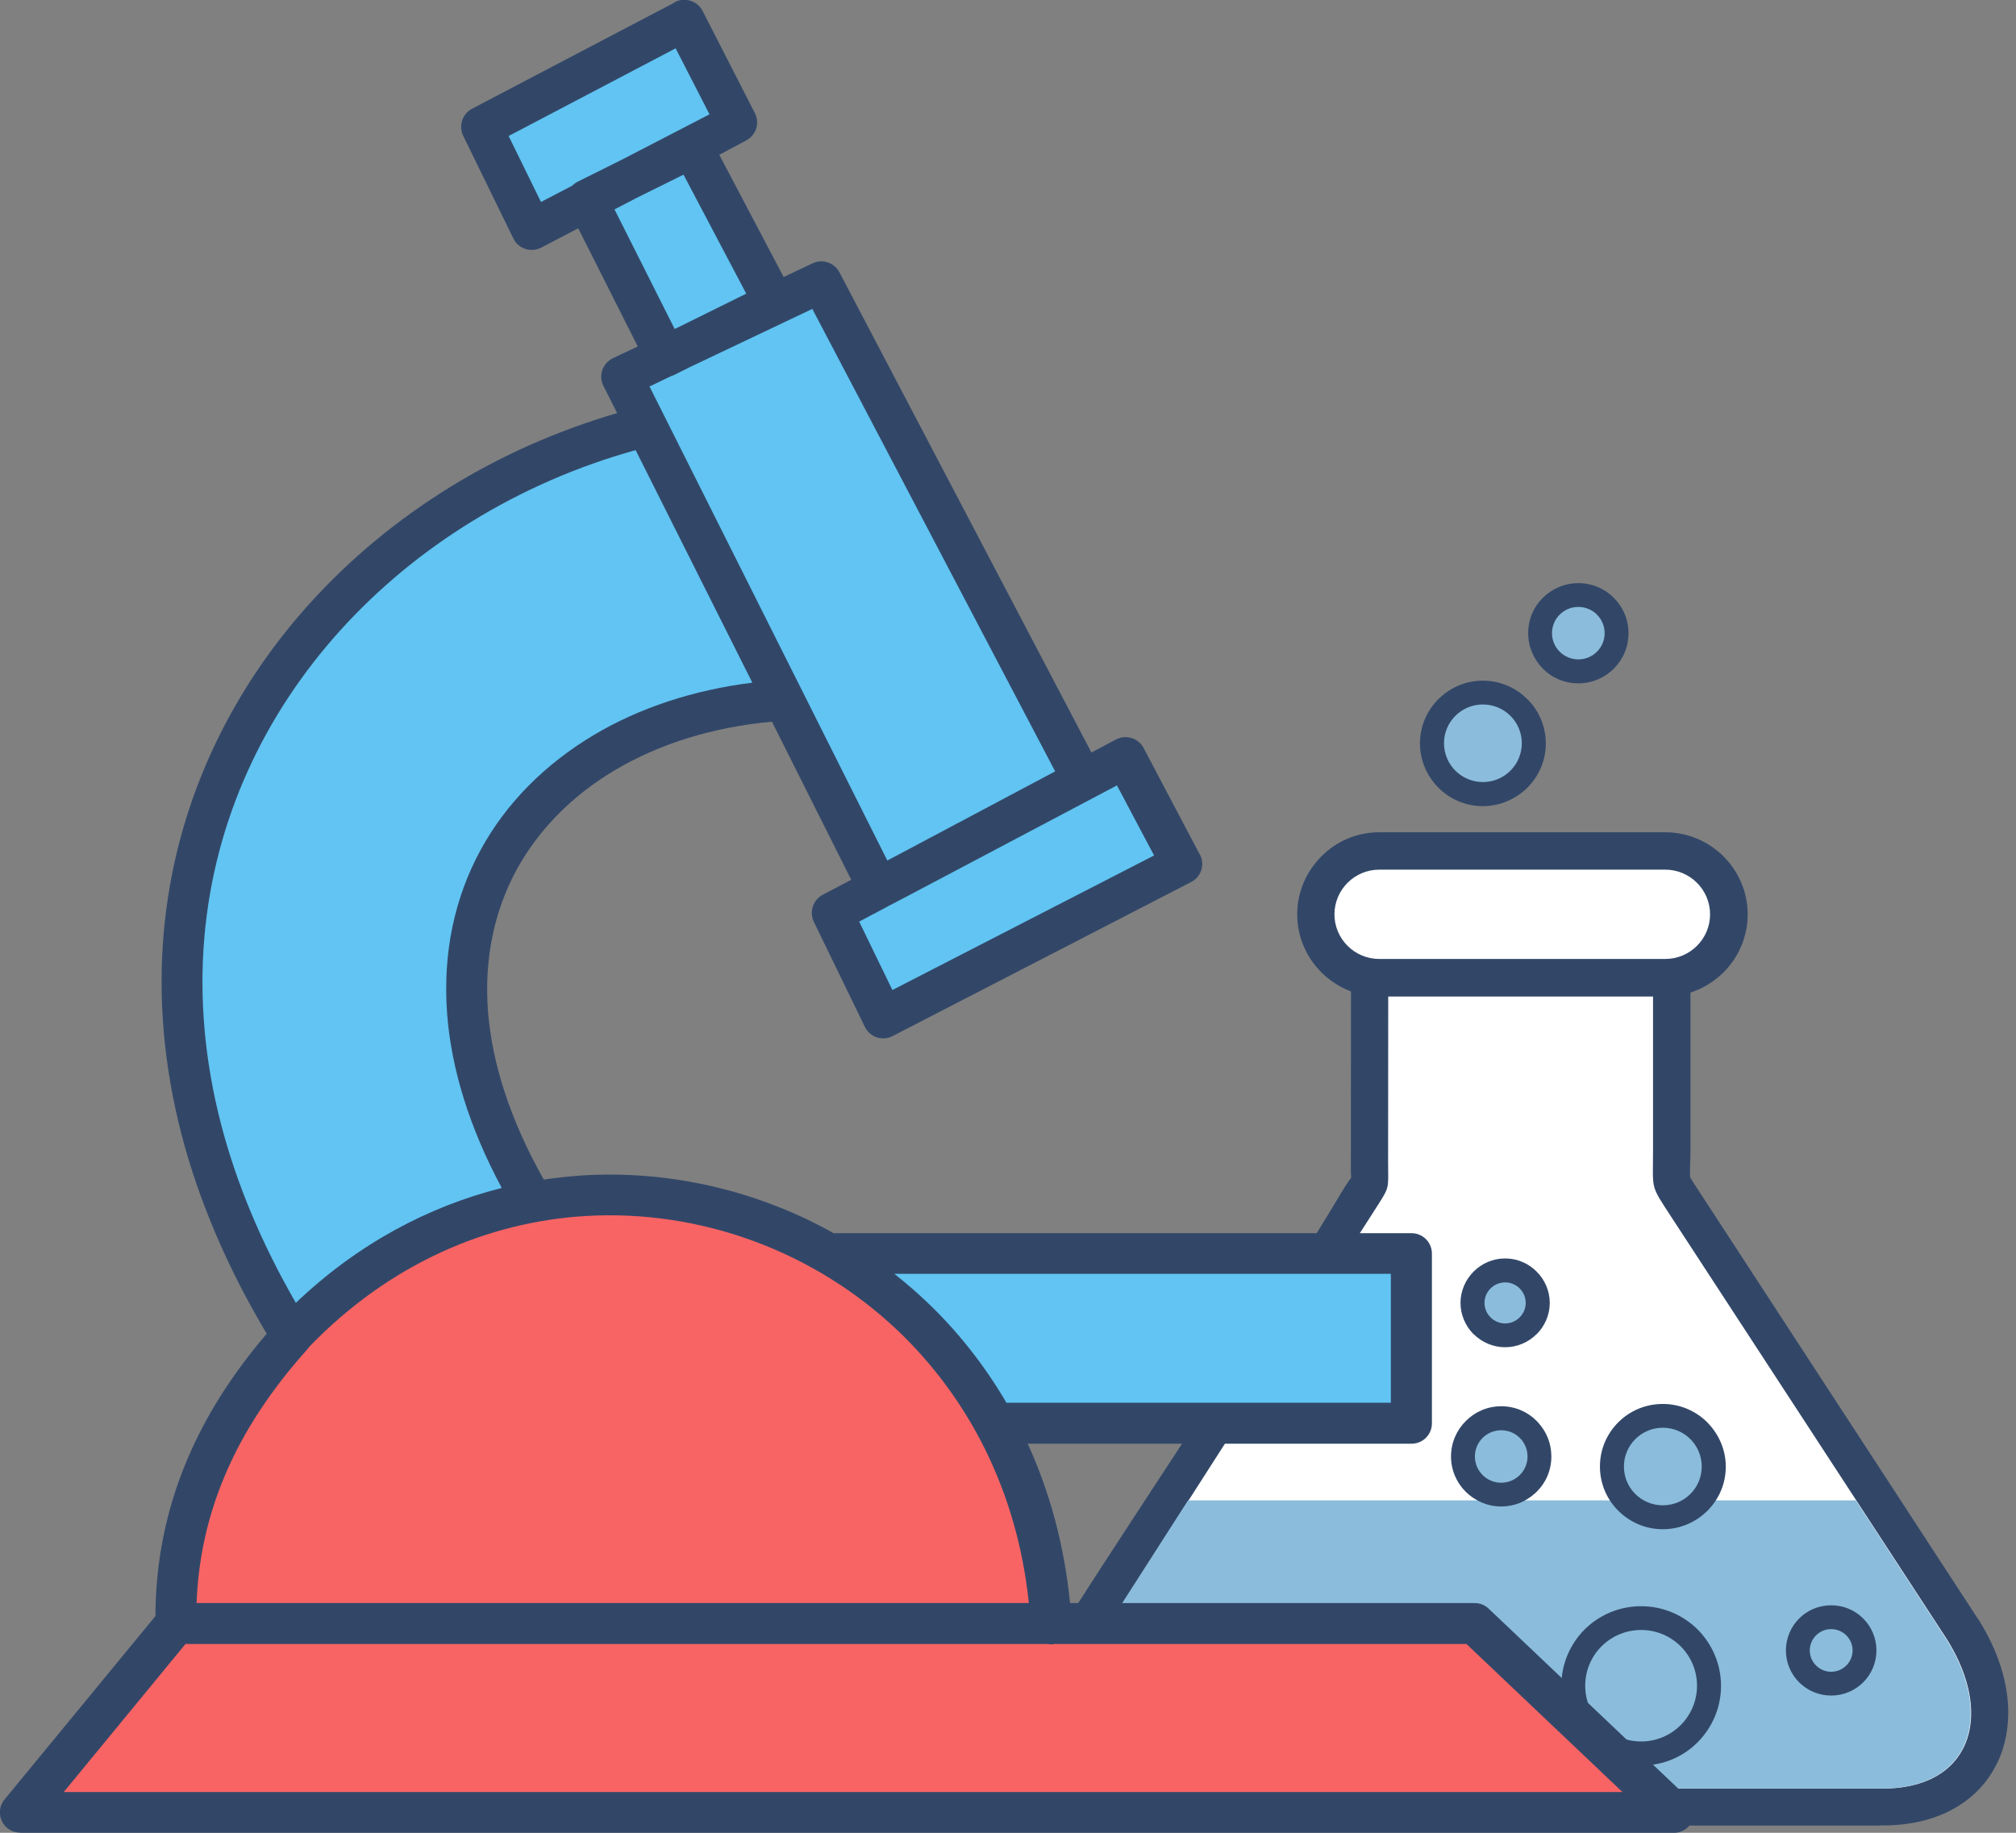 <svg width="44" height="40" viewBox="0 0 44 40" fill="none" xmlns="http://www.w3.org/2000/svg">
<rect x="0" y="0" width="44" height="40" fill="#808080" stroke="none"/>
<g clip-path="url(#clip0_3645_7046)">
<path d="M30.299 20.113H36.078C36.528 20.113 36.895 20.476 36.895 20.928V25.117C36.895 25.277 36.892 25.209 36.888 25.416C36.884 25.583 36.884 25.675 36.888 25.689C36.895 25.711 36.959 25.814 37.105 26.034L43.152 35.305L43.188 35.355C43.637 36.073 43.847 36.799 43.83 37.446C43.819 37.855 43.726 38.236 43.544 38.566C43.359 38.911 43.088 39.203 42.734 39.42C42.299 39.69 41.739 39.843 41.072 39.84L41.011 39.843H26.707C26.411 39.843 26.361 39.843 26.318 39.843C25.316 39.861 24.356 39.879 23.429 39.068C22.905 38.609 22.601 37.994 22.608 37.261C22.612 36.66 22.83 36.002 23.322 35.312C25.305 32.218 27.478 29.036 29.354 25.899C29.45 25.75 29.483 25.718 29.49 25.7C29.493 25.682 29.483 25.661 29.483 25.554V25.337L29.486 20.992C29.483 20.967 29.483 20.945 29.483 20.921C29.483 20.476 29.85 20.113 30.299 20.113Z" fill="#324768"/>
<path fill-rule="evenodd" clip-rule="evenodd" d="M36.078 20.93H30.299L30.296 25.346C30.296 25.976 30.346 25.873 30.007 26.403L23.989 35.791C23.176 36.929 23.308 37.879 23.975 38.462C24.774 39.166 25.73 39.034 26.714 39.034H41.019C42.98 39.077 43.558 37.487 42.499 35.787L36.481 26.566C36.01 25.844 36.078 25.987 36.078 25.122V20.93Z" fill="white"/>
<path fill-rule="evenodd" clip-rule="evenodd" d="M25.929 32.746L23.978 35.79C23.165 36.928 23.297 37.878 23.964 38.461C24.763 39.165 25.719 39.033 26.703 39.033H41.008C42.97 39.076 43.548 37.486 42.488 35.787L40.505 32.746H25.929Z" fill="#8BBCDB"/>
<path d="M28.594 28.681C28.377 28.681 28.202 28.506 28.202 28.29C28.202 28.073 28.377 27.898 28.594 27.898H30.139C30.356 27.898 30.531 28.073 30.531 28.29C30.531 28.506 30.356 28.681 30.139 28.681H28.594Z" fill="#262626"/>
<path d="M27.528 30.384C27.31 30.384 27.135 30.21 27.135 29.993C27.135 29.776 27.31 29.602 27.528 29.602H29.504C29.721 29.602 29.896 29.776 29.896 29.993C29.896 30.21 29.721 30.384 29.504 30.384H27.528Z" fill="#262626"/>
<path d="M35.818 35.055C36.3 35.055 36.735 35.25 37.052 35.563C37.366 35.88 37.562 36.314 37.562 36.794C37.562 37.274 37.366 37.708 37.052 38.024C36.738 38.341 36.3 38.533 35.818 38.533C35.34 38.533 34.901 38.337 34.587 38.02C34.273 37.708 34.077 37.27 34.077 36.79C34.077 36.31 34.273 35.876 34.587 35.56C34.901 35.25 35.336 35.055 35.818 35.055Z" fill="#324768"/>
<path fill-rule="evenodd" clip-rule="evenodd" d="M35.818 35.574C36.492 35.574 37.038 36.118 37.038 36.79C37.038 37.463 36.492 38.007 35.818 38.007C35.143 38.007 34.598 37.463 34.598 36.79C34.598 36.118 35.143 35.574 35.818 35.574Z" fill="#8BBCDB"/>
<path d="M39.966 35.035C40.241 35.035 40.487 35.145 40.665 35.323C40.844 35.501 40.954 35.75 40.954 36.02C40.954 36.291 40.844 36.539 40.665 36.717C40.487 36.895 40.237 37.005 39.966 37.005C39.695 37.005 39.445 36.895 39.267 36.717C39.089 36.539 38.978 36.291 38.978 36.02C38.978 35.75 39.089 35.501 39.267 35.323C39.445 35.145 39.691 35.035 39.966 35.035Z" fill="#324768"/>
<path fill-rule="evenodd" clip-rule="evenodd" d="M39.966 35.555C40.223 35.555 40.434 35.764 40.434 36.02C40.434 36.277 40.223 36.486 39.966 36.486C39.709 36.486 39.499 36.277 39.499 36.02C39.499 35.764 39.709 35.555 39.966 35.555Z" fill="#8BBCDB"/>
<path d="M36.292 30.641C36.67 30.641 37.013 30.794 37.263 31.043L37.295 31.078C37.523 31.323 37.666 31.651 37.666 32.01C37.666 32.387 37.512 32.728 37.263 32.974C37.013 33.222 36.67 33.375 36.292 33.375C35.914 33.375 35.572 33.222 35.322 32.974C35.072 32.728 34.919 32.383 34.919 32.006C34.919 31.629 35.072 31.288 35.322 31.039C35.572 30.79 35.914 30.641 36.292 30.641Z" fill="#324768"/>
<path fill-rule="evenodd" clip-rule="evenodd" d="M36.292 31.16C36.76 31.16 37.141 31.537 37.141 32.007C37.141 32.476 36.763 32.853 36.292 32.853C35.822 32.853 35.443 32.476 35.443 32.007C35.443 31.537 35.825 31.16 36.292 31.16Z" fill="#8BBCDB"/>
<path d="M32.85 27.465C33.117 27.465 33.36 27.575 33.535 27.749L33.538 27.753C33.713 27.927 33.824 28.169 33.824 28.436C33.824 28.702 33.713 28.944 33.538 29.119H33.535C33.36 29.293 33.117 29.403 32.85 29.403C32.582 29.403 32.34 29.293 32.165 29.119H32.161C31.987 28.944 31.876 28.699 31.876 28.436C31.876 28.172 31.987 27.927 32.161 27.753L32.165 27.749C32.34 27.575 32.582 27.465 32.85 27.465Z" fill="#324768"/>
<path fill-rule="evenodd" clip-rule="evenodd" d="M32.85 27.988C33.1 27.988 33.299 28.191 33.299 28.436C33.299 28.682 33.096 28.884 32.85 28.884C32.604 28.884 32.4 28.682 32.4 28.436C32.4 28.191 32.6 27.988 32.85 27.988Z" fill="#8BBCDB"/>
<path d="M32.764 30.691C33.067 30.691 33.342 30.812 33.538 31.012L33.574 31.051C33.752 31.246 33.859 31.502 33.859 31.787C33.859 32.089 33.738 32.363 33.538 32.558L33.499 32.594C33.303 32.772 33.046 32.879 32.764 32.879C32.464 32.879 32.19 32.754 31.99 32.558C31.79 32.359 31.669 32.085 31.669 31.787C31.669 31.488 31.79 31.214 31.99 31.015C32.186 30.816 32.461 30.691 32.764 30.691Z" fill="#324768"/>
<path fill-rule="evenodd" clip-rule="evenodd" d="M32.764 31.215C33.082 31.215 33.339 31.471 33.339 31.787C33.339 32.104 33.082 32.36 32.764 32.36C32.447 32.36 32.19 32.104 32.19 31.787C32.19 31.471 32.447 31.215 32.764 31.215Z" fill="#8BBCDB"/>
<path d="M32.365 14.855C32.743 14.855 33.085 15.008 33.331 15.257H33.335C33.584 15.506 33.738 15.848 33.738 16.225C33.738 16.602 33.584 16.943 33.335 17.192C33.085 17.437 32.743 17.594 32.365 17.594C31.986 17.594 31.644 17.441 31.394 17.192C31.148 16.943 30.991 16.602 30.991 16.225C30.991 15.848 31.145 15.506 31.394 15.257L31.43 15.225C31.676 14.994 32.004 14.855 32.365 14.855Z" fill="#324768"/>
<path fill-rule="evenodd" clip-rule="evenodd" d="M32.365 15.375C32.832 15.375 33.214 15.752 33.214 16.221C33.214 16.691 32.832 17.068 32.365 17.068C31.897 17.068 31.516 16.691 31.516 16.221C31.516 15.752 31.897 15.375 32.365 15.375Z" fill="#8BBCDB"/>
<path d="M34.448 12.727C34.751 12.727 35.026 12.848 35.222 13.047C35.422 13.246 35.543 13.52 35.543 13.818C35.543 14.121 35.422 14.394 35.222 14.594C35.023 14.793 34.748 14.914 34.448 14.914C34.145 14.914 33.87 14.793 33.674 14.594C33.478 14.394 33.353 14.121 33.353 13.818C33.353 13.516 33.474 13.242 33.674 13.047C33.87 12.851 34.145 12.727 34.448 12.727Z" fill="#324768"/>
<path fill-rule="evenodd" clip-rule="evenodd" d="M34.448 13.246C34.765 13.246 35.022 13.502 35.022 13.819C35.022 14.135 34.765 14.391 34.448 14.391C34.13 14.391 33.873 14.135 33.873 13.819C33.873 13.502 34.13 13.246 34.448 13.246Z" fill="#8BBCDB"/>
<path d="M30.103 18.164H36.346C36.842 18.164 37.291 18.367 37.616 18.69C37.94 19.014 38.144 19.462 38.144 19.956C38.144 20.451 37.94 20.899 37.616 21.222C37.594 21.244 37.576 21.262 37.555 21.279C37.234 21.571 36.809 21.749 36.349 21.749H30.107C29.614 21.749 29.165 21.546 28.84 21.222C28.516 20.899 28.312 20.451 28.312 19.956C28.312 19.462 28.516 19.014 28.84 18.69C29.158 18.367 29.607 18.164 30.103 18.164Z" fill="#324768"/>
<path fill-rule="evenodd" clip-rule="evenodd" d="M30.103 18.98H36.345C36.884 18.98 37.323 19.418 37.323 19.955C37.323 20.492 36.884 20.929 36.345 20.929H30.103C29.564 20.929 29.125 20.492 29.125 19.955C29.125 19.418 29.564 18.98 30.103 18.98Z" fill="white"/>
<path d="M16.848 15.751C15.556 15.868 14.39 16.235 13.423 16.807C12.499 17.355 11.761 18.095 11.276 18.98C10.794 19.869 10.562 20.915 10.651 22.078C10.741 23.198 11.126 24.428 11.868 25.744C12.157 25.701 12.438 25.673 12.727 25.652C14.101 25.57 15.47 25.78 16.748 26.249C17.243 26.43 17.729 26.651 18.192 26.914H30.806C31.055 26.914 31.252 27.113 31.252 27.359V31.064C31.252 31.313 31.052 31.509 30.806 31.509H22.43C22.908 32.554 23.229 33.717 23.354 34.987H32.186C32.297 34.987 32.407 35.026 32.493 35.111L36.813 39.211C36.913 39.293 36.977 39.418 36.977 39.556C36.977 39.805 36.777 40.001 36.531 40.001H0.446V39.997C0.346 39.997 0.246 39.965 0.16 39.898C-0.029 39.741 -0.057 39.46 0.1 39.272L3.392 35.271C3.396 34.058 3.635 32.931 4.073 31.886C4.487 30.893 5.083 29.972 5.821 29.108C4.937 27.625 4.327 26.164 3.959 24.748C3.175 21.711 3.499 18.884 4.594 16.462C5.686 14.044 7.544 12.035 9.824 10.63C10.947 9.937 12.178 9.393 13.469 9.016L13.188 8.457C13.18 8.443 13.17 8.433 13.166 8.415C13.059 8.194 13.152 7.928 13.377 7.817L13.919 7.561L12.62 4.983L11.843 5.388C11.829 5.399 11.814 5.406 11.8 5.41C11.579 5.516 11.311 5.428 11.204 5.204L10.109 2.963C10.006 2.75 10.088 2.487 10.302 2.373L14.711 0.061C14.721 0.054 14.729 0.051 14.736 0.043C14.953 -0.067 15.224 0.022 15.335 0.239L16.477 2.472C16.587 2.689 16.502 2.952 16.284 3.066L15.699 3.379L17.104 6.046L17.732 5.748C17.946 5.644 18.21 5.73 18.321 5.943L23.821 16.423L24.356 16.139C24.574 16.025 24.845 16.107 24.959 16.324L26.186 18.649L26.19 18.653C26.304 18.87 26.215 19.14 25.997 19.25L19.484 22.611L19.469 22.618C19.248 22.725 18.981 22.632 18.874 22.408L17.764 20.122C17.657 19.908 17.743 19.642 17.957 19.528L18.578 19.201L16.848 15.751Z" fill="#324768"/>
<path d="M23.019 35.879C23.001 35.883 22.983 35.886 22.965 35.886C22.93 35.89 22.894 35.886 22.862 35.879H4.049L1.391 39.111H35.411L32.005 35.879H23.019Z" fill="#F86464"/>
<path d="M6.745 29.398C6.731 29.42 6.72 29.438 6.702 29.455C5.928 30.319 5.311 31.237 4.897 32.229C4.537 33.09 4.327 34.004 4.291 34.985H22.455C22.198 32.517 21.121 30.497 19.601 29.046C18.684 28.175 17.604 27.51 16.441 27.083C15.278 26.657 14.033 26.465 12.784 26.539C10.648 26.667 8.504 27.574 6.745 29.398Z" fill="#F86464"/>
<path d="M19.523 27.804C19.762 27.993 19.994 28.192 20.215 28.402C20.889 29.038 21.478 29.782 21.966 30.614H30.356V27.801H19.523V27.804Z" fill="#61C4F2"/>
<path d="M14.725 7.18L14.778 7.155L16.287 6.409L14.918 3.812L13.912 4.31L13.412 4.57L14.725 7.18Z" fill="#61C4F2"/>
<path d="M19.366 18.78L19.669 18.62L23.029 16.835L17.729 6.742L15.057 8.012L14.722 8.179C14.7 8.19 14.679 8.2 14.657 8.204L14.176 8.435L19.366 18.78Z" fill="#61C4F2"/>
<path d="M25.188 18.67L24.378 17.141L19.641 19.644L19.38 19.779L19.37 19.786L19.355 19.794L18.752 20.114L19.477 21.607L25.188 18.67Z" fill="#61C4F2"/>
<path d="M13.873 9.824C12.603 10.176 11.393 10.706 10.291 11.385C8.158 12.698 6.424 14.575 5.408 16.826C4.391 19.077 4.092 21.702 4.823 24.529C5.151 25.791 5.686 27.1 6.457 28.434C7.812 27.143 9.357 26.328 10.951 25.927C10.234 24.59 9.852 23.316 9.76 22.143C9.656 20.802 9.924 19.59 10.487 18.555C11.047 17.523 11.904 16.67 12.967 16.037C13.955 15.45 15.132 15.059 16.42 14.899L13.873 9.824Z" fill="#61C4F2"/>
<path d="M15.485 2.495L14.746 1.055L11.101 2.968L11.807 4.408L12.488 4.053C12.524 4.017 12.563 3.989 12.61 3.964L13.569 3.487L15.485 2.495Z" fill="#61C4F2"/>
</g>
<defs>
<clipPath id="clip0_3645_7046">
<rect width="43.833" height="40" fill="white"/>
</clipPath>
</defs>
</svg>
